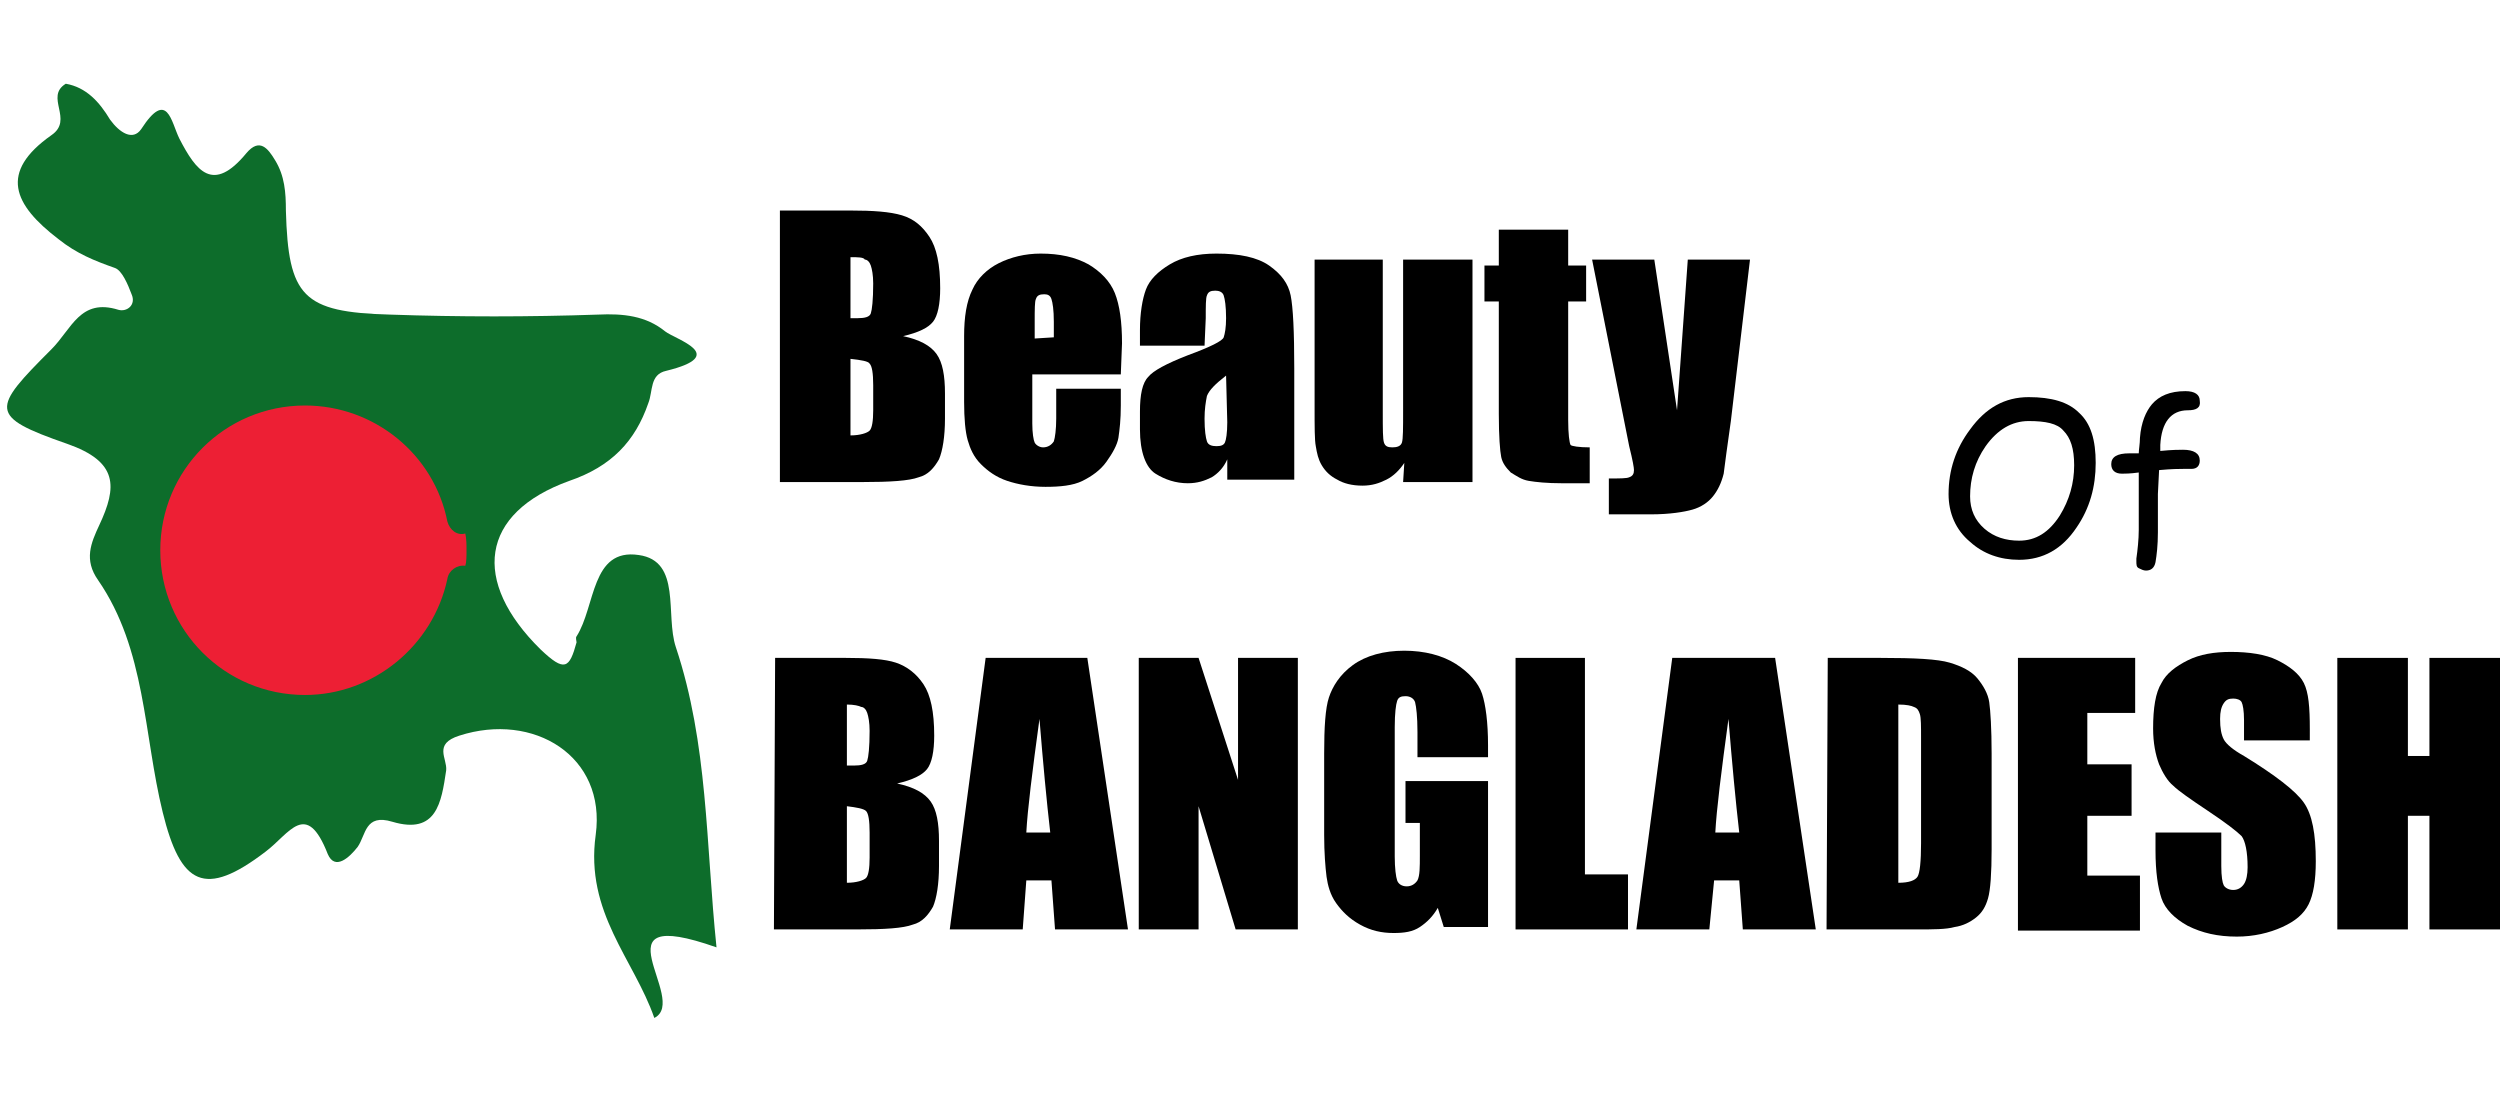 <?xml version="1.0" encoding="utf-8"?>
<!-- Generator: Adobe Illustrator 23.0.1, SVG Export Plug-In . SVG Version: 6.00 Build 0)  -->
<svg version="1.1" id="Layer_1" xmlns="http://www.w3.org/2000/svg" xmlns:xlink="http://www.w3.org/1999/xlink" x="0px" y="0px"
	 viewBox="0 0 209 92" style="enable-background:new 0 0 209 92;" xml:space="preserve">
<style type="text/css">
	.st0{fill:#0D6D2B;}
	.st1{fill:#ED1F34;}
</style>
<g>
	<g>
		<g>
			<path d="M65.2,17.6h5.9c1.9,0,3.3,0.1,4.3,0.4c1,0.3,1.7,0.9,2.3,1.8c0.6,0.9,0.9,2.3,0.9,4.3c0,1.3-0.2,2.3-0.6,2.8
				s-1.2,0.9-2.5,1.2c1.4,0.3,2.3,0.8,2.8,1.5c0.5,0.7,0.7,1.8,0.7,3.3v2.1c0,1.5-0.2,2.7-0.5,3.4c-0.4,0.7-0.9,1.3-1.7,1.5
				c-0.8,0.3-2.4,0.4-4.7,0.4h-6.9L65.2,17.6L65.2,17.6z M71.1,21.5v5.1c0.3,0,0.5,0,0.6,0c0.6,0,1-0.1,1.1-0.4
				c0.1-0.3,0.2-1.1,0.2-2.5c0-0.7-0.1-1.2-0.2-1.5c-0.1-0.3-0.3-0.5-0.5-0.5C72.2,21.5,71.7,21.5,71.1,21.5z M71.1,30v6.4
				c0.8,0,1.4-0.2,1.6-0.4c0.2-0.2,0.3-0.8,0.3-1.7v-2.1c0-1-0.1-1.6-0.3-1.8C72.6,30.2,72,30.1,71.1,30z"/>
			<path d="M93.7,31.3h-7.4v4.1c0,0.8,0.1,1.4,0.2,1.6c0.1,0.2,0.4,0.4,0.7,0.4c0.4,0,0.7-0.2,0.9-0.5c0.1-0.3,0.2-1,0.2-1.9v-2.5
				h5.4v1.4c0,1.2-0.1,2-0.2,2.7c-0.1,0.6-0.5,1.3-1,2c-0.5,0.7-1.2,1.2-2,1.6c-0.8,0.4-1.9,0.5-3.1,0.5s-2.3-0.2-3.2-0.5
				c-0.9-0.3-1.6-0.8-2.2-1.4c-0.6-0.6-0.9-1.3-1.1-2c-0.2-0.7-0.3-1.8-0.3-3.2v-5.5c0-1.6,0.2-2.9,0.7-3.9c0.4-0.9,1.2-1.7,2.2-2.2
				c1-0.5,2.2-0.8,3.5-0.8c1.6,0,2.9,0.3,4,0.9c1,0.6,1.8,1.4,2.2,2.4c0.4,1,0.6,2.4,0.6,4.2L93.7,31.3L93.7,31.3z M88.1,28.2v-1.3
				c0-1-0.1-1.6-0.2-1.9s-0.3-0.4-0.6-0.4c-0.4,0-0.6,0.1-0.7,0.4c-0.1,0.2-0.1,0.9-0.1,1.9v1.4L88.1,28.2L88.1,28.2z"/>
			<path d="M100.7,28.9h-5.4v-1.3c0-1.4,0.2-2.6,0.5-3.4c0.3-0.8,1-1.5,2-2.1c1-0.6,2.3-0.9,3.9-0.9c1.9,0,3.4,0.3,4.4,1
				c1,0.7,1.6,1.5,1.8,2.5c0.2,1,0.3,3,0.3,6.1v9.3h-5.6v-1.7c-0.3,0.7-0.8,1.2-1.3,1.5c-0.6,0.3-1.2,0.5-2,0.5
				c-1,0-1.9-0.3-2.7-0.8c-0.8-0.5-1.3-1.8-1.3-3.7v-1.5c0-1.4,0.2-2.4,0.7-2.9c0.4-0.5,1.5-1.1,3.3-1.8c1.9-0.7,2.9-1.2,3-1.5
				c0.1-0.3,0.2-0.8,0.2-1.6c0-1-0.1-1.6-0.2-1.9c-0.1-0.3-0.4-0.4-0.7-0.4c-0.4,0-0.6,0.1-0.7,0.4c-0.1,0.2-0.1,0.9-0.1,1.9
				L100.7,28.9L100.7,28.9z M102.5,31.4c-0.9,0.7-1.4,1.2-1.6,1.7c-0.1,0.5-0.2,1.1-0.2,1.9c0,1,0.1,1.6,0.2,1.9
				c0.1,0.3,0.4,0.4,0.8,0.4s0.6-0.1,0.7-0.3s0.2-0.8,0.2-1.7L102.5,31.4L102.5,31.4z"/>
			<path d="M123.1,21.7v18.6h-5.8l0.1-1.6c-0.4,0.6-0.9,1.1-1.5,1.4c-0.6,0.3-1.2,0.5-2,0.5c-0.9,0-1.6-0.2-2.1-0.5
				c-0.6-0.3-1-0.7-1.3-1.2c-0.3-0.5-0.4-1-0.5-1.6c-0.1-0.5-0.1-1.6-0.1-3.2V21.7h5.7v12.7c0,1.5,0,2.3,0.1,2.6
				c0.1,0.3,0.3,0.4,0.7,0.4c0.4,0,0.7-0.1,0.8-0.4c0.1-0.3,0.1-1.2,0.1-2.7V21.7H123.1z"/>
			<path d="M131.1,19.2v3h1.5v3h-1.5v9.9c0,1.2,0.1,1.9,0.2,2.1c0.1,0.1,0.7,0.2,1.6,0.2v3h-2.3c-1.3,0-2.2-0.1-2.8-0.2
				c-0.6-0.1-1-0.4-1.5-0.7c-0.4-0.4-0.7-0.8-0.8-1.3c-0.1-0.5-0.2-1.7-0.2-3.6v-9.4h-1.2v-3h1.2v-3
				C125.4,19.2,131.1,19.2,131.1,19.2z"/>
			<path d="M146.3,21.7l-1.6,13.5c-0.3,2.1-0.5,3.6-0.6,4.4c-0.2,0.8-0.5,1.4-0.9,1.9c-0.4,0.5-1,0.9-1.7,1.1
				c-0.7,0.2-1.9,0.4-3.5,0.4h-3.5v-3c0.9,0,1.5,0,1.7-0.1c0.3-0.1,0.4-0.3,0.4-0.6c0-0.2-0.1-0.8-0.4-2l-3.1-15.6h5.2l1.9,12.6
				l0.9-12.6C141.2,21.7,146.3,21.7,146.3,21.7z"/>
		</g>
		<g>
			<path d="M168.8,46.8c-1.6,0-3-0.5-4.1-1.5c-1.2-1-1.8-2.4-1.8-4c0-2,0.6-3.8,1.8-5.4c1.3-1.8,2.9-2.7,4.9-2.7
				c1.9,0,3.3,0.4,4.2,1.3c1,0.9,1.4,2.3,1.4,4.2c0,2-0.5,3.8-1.6,5.4C172.4,45.9,170.8,46.8,168.8,46.8z M169.6,35.2
				c-1.4,0-2.6,0.7-3.6,2.1c-0.9,1.3-1.3,2.7-1.3,4.2c0,1.1,0.4,2,1.2,2.7s1.8,1,2.9,1c1.4,0,2.5-0.7,3.4-2.1
				c0.8-1.3,1.2-2.7,1.2-4.2c0-1.4-0.3-2.3-0.9-2.9C172,35.4,171,35.2,169.6,35.2z"/>
			<path d="M182.9,34.3c-1.4,0-2.2,1-2.3,2.9v0.5c1-0.1,1.6-0.1,1.9-0.1c0.9,0,1.4,0.3,1.4,0.9c0,0.4-0.2,0.7-0.7,0.7
				c-0.2,0-0.4,0-0.7,0c-0.3,0-0.9,0-2,0.1l-0.1,2c0,0.4,0,0.9,0,1.6c0,0.7,0,1.2,0,1.6c0,1.1-0.1,1.9-0.2,2.5
				c-0.1,0.5-0.4,0.7-0.8,0.7c-0.2,0-0.4-0.1-0.6-0.2c-0.2-0.1-0.2-0.3-0.2-0.6c0,0,0-0.1,0-0.2c0.1-0.7,0.2-1.6,0.2-2.4V42v-2.5
				c-0.7,0.1-1.2,0.1-1.4,0.1c-0.6,0-0.9-0.3-0.9-0.8c0-0.6,0.5-0.9,1.5-0.9h0.8c0-0.3,0.1-0.8,0.1-1.3c0.1-1.3,0.5-2.2,1-2.8
				c0.6-0.7,1.5-1.1,2.8-1.1c0.8,0,1.2,0.3,1.2,0.8C184,34.1,183.6,34.3,182.9,34.3z"/>
		</g>
		<g>
			<path d="M64.8,55h5.9c1.9,0,3.3,0.1,4.2,0.4c0.9,0.3,1.7,0.9,2.3,1.8c0.6,0.9,0.9,2.3,0.9,4.3c0,1.3-0.2,2.3-0.6,2.8
				c-0.4,0.5-1.2,0.9-2.5,1.2c1.4,0.3,2.3,0.8,2.8,1.5s0.7,1.8,0.7,3.3v2.1c0,1.5-0.2,2.7-0.5,3.4c-0.4,0.7-0.9,1.3-1.7,1.5
				c-0.8,0.3-2.3,0.4-4.7,0.4h-6.9L64.8,55L64.8,55z M70.8,58.9v5.1c0.3,0,0.5,0,0.6,0c0.6,0,1-0.1,1.1-0.4c0.1-0.3,0.2-1.1,0.2-2.5
				c0-0.7-0.1-1.2-0.2-1.5c-0.1-0.3-0.3-0.5-0.5-0.5C71.8,59,71.4,58.9,70.8,58.9z M70.8,67.4v6.4c0.8,0,1.4-0.2,1.6-0.4
				c0.2-0.2,0.3-0.8,0.3-1.7v-2.1c0-1-0.1-1.6-0.3-1.8C72.2,67.6,71.6,67.5,70.8,67.4z"/>
			<path d="M90.9,55l3.4,22.7h-6.1l-0.3-4.1h-2.1l-0.3,4.1h-6.1l3-22.7H90.9z M87.8,69.6c-0.3-2.6-0.6-5.8-0.9-9.5
				c-0.6,4.4-1,7.6-1.1,9.5H87.8z"/>
			<path d="M108.5,55v22.7h-5.2l-3.1-10.3v10.3h-5V55h5l3.3,10.2V55H108.5z"/>
			<path d="M124.4,63.3h-5.9v-2.1c0-1.3-0.1-2.1-0.2-2.5c-0.1-0.3-0.4-0.5-0.8-0.5s-0.6,0.1-0.7,0.4c-0.1,0.3-0.2,1-0.2,2.2v10.8
				c0,1,0.1,1.7,0.2,2c0.1,0.3,0.4,0.5,0.8,0.5c0.4,0,0.7-0.2,0.9-0.5c0.2-0.4,0.2-1.1,0.2-2.1v-2.7h-1.2v-3.5h6.9v12.2h-3.7
				l-0.5-1.6c-0.4,0.7-0.9,1.2-1.5,1.6c-0.6,0.4-1.3,0.5-2.2,0.5c-1,0-1.9-0.2-2.8-0.7c-0.9-0.5-1.5-1.1-2-1.8
				c-0.5-0.7-0.7-1.5-0.8-2.2c-0.1-0.8-0.2-2-0.2-3.5v-6.8c0-2.2,0.1-3.8,0.4-4.7s0.9-1.9,2-2.7c1.1-0.8,2.6-1.2,4.3-1.2
				c1.7,0,3.2,0.4,4.3,1.1c1.1,0.7,1.9,1.6,2.2,2.5c0.3,0.9,0.5,2.4,0.5,4.3L124.4,63.3L124.4,63.3z"/>
			<path d="M132.5,55v18.1h3.6v4.6h-9.4V55H132.5z"/>
			<path d="M148.4,55l3.4,22.7h-6.1l-0.3-4.1h-2.1l-0.4,4.1h-6.1l3-22.7H148.4z M145.4,69.6c-0.3-2.6-0.6-5.8-0.9-9.5
				c-0.6,4.4-1,7.6-1.1,9.5H145.4z"/>
			<path d="M152.8,55h4.4c2.9,0,4.8,0.1,5.8,0.4c1,0.3,1.8,0.7,2.3,1.3c0.5,0.6,0.9,1.3,1,2c0.1,0.7,0.2,2.2,0.2,4.3v8
				c0,2-0.1,3.4-0.3,4.1c-0.2,0.7-0.5,1.2-1,1.6c-0.5,0.4-1.1,0.7-1.8,0.8c-0.7,0.2-1.8,0.2-3.2,0.2h-7.5L152.8,55L152.8,55z
				 M158.7,58.9v14.9c0.9,0,1.4-0.2,1.6-0.5s0.3-1.3,0.3-2.8v-8.8c0-1,0-1.7-0.1-2c-0.1-0.3-0.2-0.5-0.5-0.6
				C159.8,59,159.4,58.9,158.7,58.9z"/>
			<path d="M168.7,55h9.8v4.6h-4v4.3h3.7v4.3h-3.7v5h4.4v4.6h-10.2L168.7,55L168.7,55z"/>
			<path d="M193.1,61.9h-5.5v-1.7c0-0.8-0.1-1.3-0.2-1.5c-0.1-0.2-0.4-0.3-0.7-0.3c-0.4,0-0.6,0.1-0.8,0.4c-0.2,0.3-0.3,0.7-0.3,1.3
				c0,0.8,0.1,1.3,0.3,1.7s0.8,0.9,1.7,1.4c2.6,1.6,4.3,2.9,5,3.9c0.7,1,1,2.6,1,4.9c0,1.6-0.2,2.8-0.6,3.6
				c-0.4,0.8-1.1,1.4-2.2,1.9s-2.4,0.8-3.8,0.8c-1.6,0-2.9-0.3-4.1-0.9c-1.1-0.6-1.9-1.4-2.2-2.3c-0.3-0.9-0.5-2.2-0.5-4v-1.5h5.5
				v2.8c0,0.9,0.1,1.4,0.2,1.6c0.1,0.2,0.4,0.4,0.8,0.4c0.4,0,0.7-0.2,0.9-0.5c0.2-0.3,0.3-0.8,0.3-1.4c0-1.3-0.2-2.2-0.5-2.6
				c-0.4-0.4-1.3-1.1-2.8-2.1s-2.5-1.7-2.9-2.1c-0.5-0.4-0.9-1.1-1.2-1.8c-0.3-0.8-0.5-1.8-0.5-3c0-1.7,0.2-3,0.7-3.8
				c0.4-0.8,1.2-1.4,2.2-1.9s2.2-0.7,3.6-0.7c1.5,0,2.9,0.2,3.9,0.7s1.8,1.1,2.2,1.9c0.4,0.8,0.5,2,0.5,3.9L193.1,61.9L193.1,61.9z"
				/>
			<path d="M209,55v22.7h-5.9v-9.5h-1.8v9.5h-5.9V55h5.9v8.2h1.8V55H209z"/>
		</g>
	</g>
	<g>
		<g>
			<path class="st0" d="M59.9,79.2c-0.9-8.7-0.7-17-3.4-25.1c-0.9-2.7,0.5-7.2-3.1-7.7c-4-0.6-3.6,4.3-5.2,6.8c-0.1,0.1,0,0.4,0,0.5
				c-0.6,2.2-1,2.5-3,0.6c-5.8-5.7-5.1-11.4,2.4-14.1c3.5-1.2,5.5-3.3,6.6-6.5c0.4-1,0.1-2.4,1.5-2.7c5.3-1.3,0.8-2.6-0.1-3.3
				c-1.6-1.3-3.5-1.5-5.6-1.4c-5.8,0.2-11.6,0.2-17.4,0c-7.3-0.2-8.5-1.5-8.7-8.7c0-1.5-0.1-2.9-0.9-4.2c-0.6-1-1.3-1.9-2.4-0.6
				c-2.8,3.4-4.2,1.5-5.6-1.2c-0.7-1.4-1-4.2-3.2-0.8c-0.7,1-1.8,0.3-2.6-0.8c-0.9-1.5-2-2.7-3.7-3c-1.8,1.1,0.7,3-1.2,4.3
				c-4.4,3.1-3.2,5.8,0.6,8.7c1.5,1.2,3,1.8,4.7,2.4c0.6,0.2,1.1,1.4,1.4,2.2c0.4,0.9-0.4,1.5-1.1,1.3c-3.2-1-3.9,1.6-5.6,3.3
				c-5,5-5.3,5.6,1.3,7.9c4.3,1.5,4.2,3.6,2.7,6.8c-0.7,1.5-1.3,2.9-0.1,4.6c4,5.8,3.8,12.9,5.4,19.4c1.5,6.1,3.5,7.2,8.6,3.3
				c2-1.5,3.4-4.4,5.2,0.2c0.6,1.4,1.8,0.3,2.5-0.6c0.7-1,0.6-2.8,2.9-2.1c3.7,1.1,4.1-1.6,4.5-4.3c0.1-1-1.1-2.2,1.1-2.9
				c6.2-2,12.3,1.7,11.4,8.3c-0.9,6.5,3.2,10.4,4.9,15.3C57.7,83.6,49.4,75.5,59.9,79.2z"/>
		</g>
		<path class="st1" d="M37.4,43.6c-1.1-5.6-6.1-9.7-11.9-9.7c-6.7,0-12.1,5.4-12.1,12.1s5.4,12.1,12.1,12.1c5.7,0,10.7-4.1,11.9-9.7
			c0.1-0.7,0.8-1.2,1.5-1.1C39,47,39,46.5,39,46s0-0.9-0.1-1.4C38.2,44.8,37.6,44.3,37.4,43.6z"/>
	</g>
</g>
</svg>
